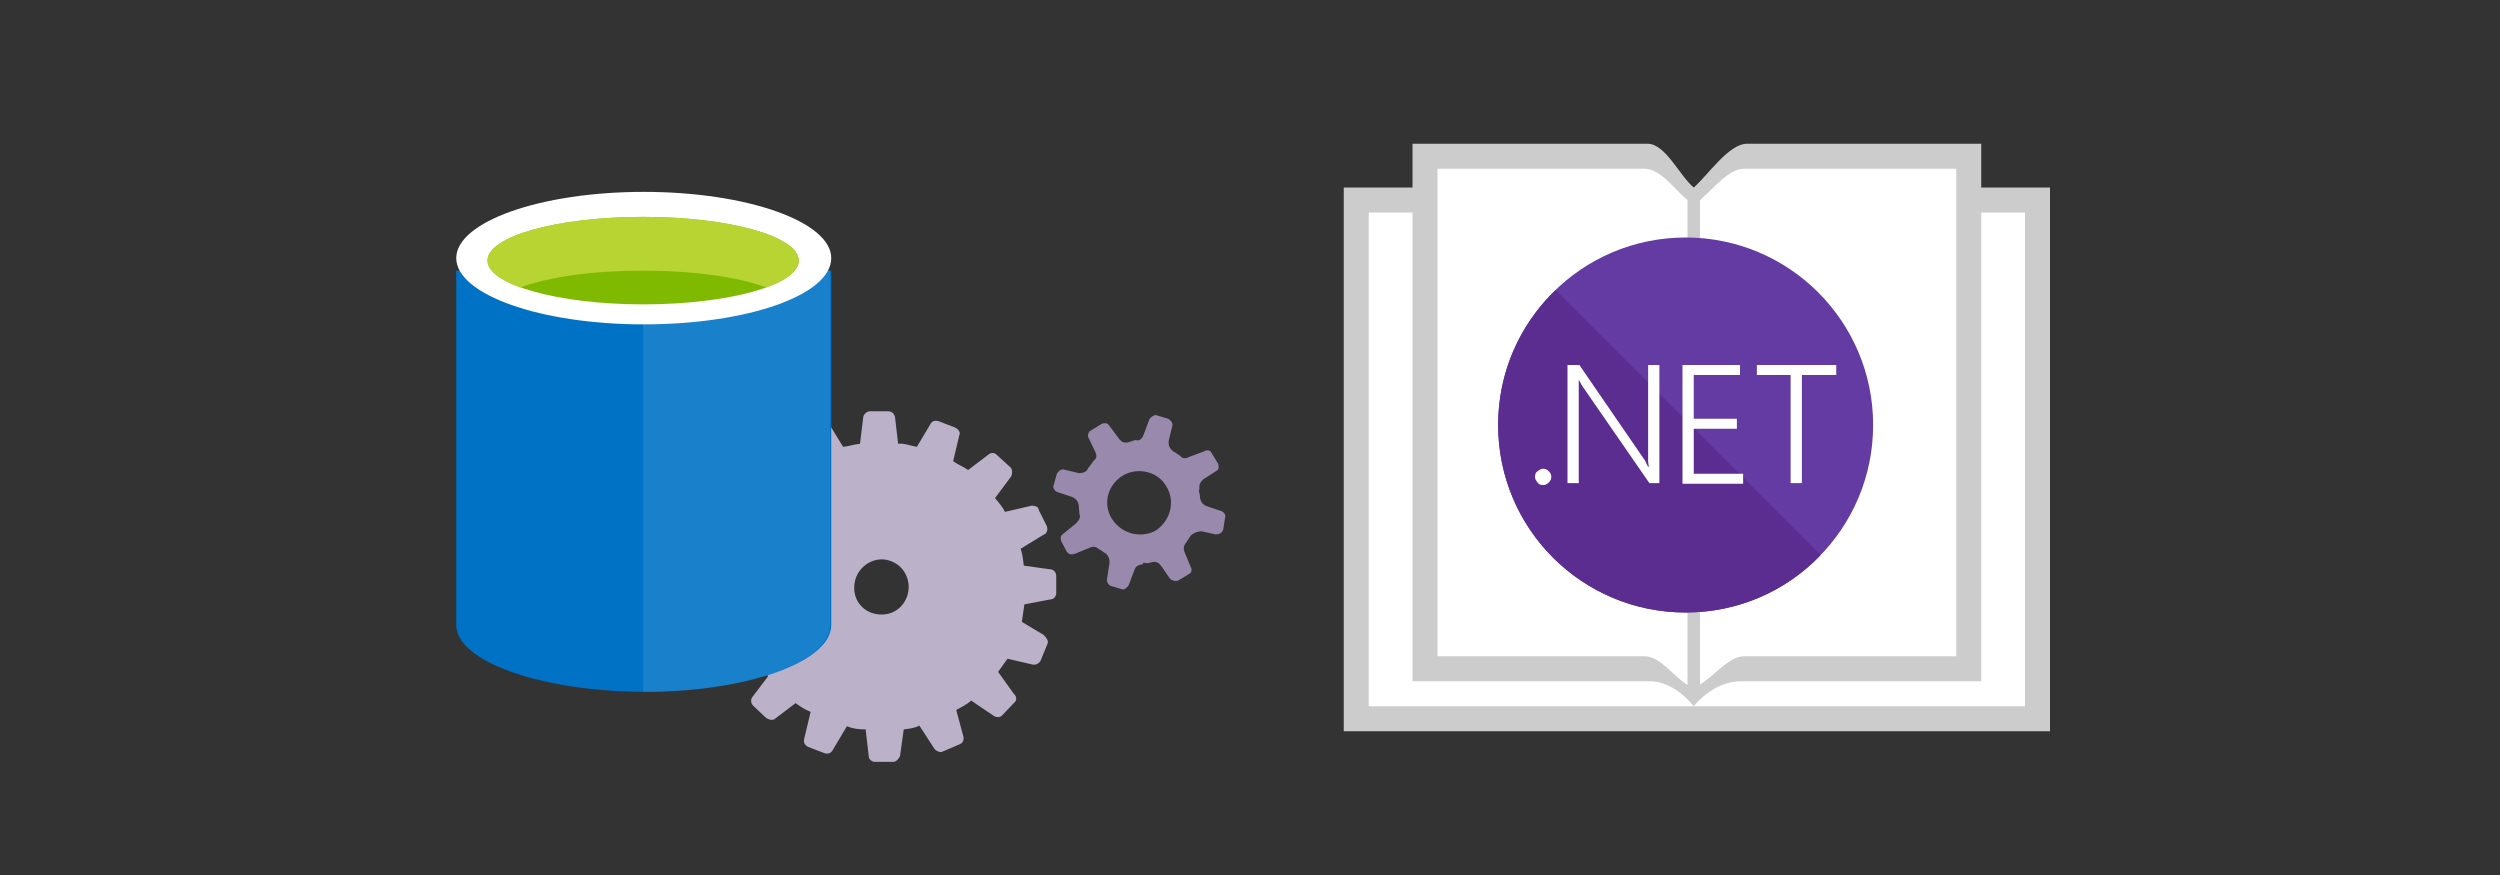 <?xml version="1.0" encoding="utf-8"?>
<!-- Generator: Adobe Illustrator 21.0.0, SVG Export Plug-In . SVG Version: 6.00 Build 0)  -->
<svg version="1.1" xmlns="http://www.w3.org/2000/svg" xmlns:xlink="http://www.w3.org/1999/xlink" x="0px" y="0px"
	 viewBox="0 0 400 140" style="enable-background:new 0 0 400 140;" xml:space="preserve">
<rect x="0" y="0" width="400" height="140" fill="#333333" stroke="none"/>
<style type="text/css">
	.st0{display:none;}
	.st1{display:inline;fill:#E1E5EA;}
	.st2{fill:#AAD2F2;}
	.st3{fill:#FFFFFF;}
	.st4{fill:#CCCCCC;}
	.st5{fill:#2E2E2E;}
	.st6{fill:#AFD3AF;}
	.st7{fill:#5D5F5E;}
	.st8{opacity:0.25;fill:#FFFFFF;}
	.st9{fill:#909090;}
	.st10{fill:none;stroke:#909090;stroke-miterlimit:10;stroke-dasharray:2,2;}
	.st11{fill-rule:evenodd;clip-rule:evenodd;fill:#999999;}
	.st12{fill:#60A860;}
	.st13{fill:#88BE88;}
	.st14{fill:#231F20;}
	.st15{display:none;fill:#7DB912;}
	.st16{fill:#666666;}
	.st17{fill:#1A1A1A;}
	.st18{fill:#0072C6;}
	.st19{opacity:0.1;fill:#FFFFFF;enable-background:new    ;}
	.st20{fill:#7FBA00;}
	.st21{fill:#B8D432;}
	.st22{fill:#999999;}
	.st23{fill:none;stroke:#000000;stroke-width:4;stroke-miterlimit:10;}
	.st24{fill:#80A58E;}
	.st25{fill:none;stroke:#000000;stroke-width:3;stroke-miterlimit:10;}
	.st26{fill:#20598C;}
	.st27{fill:#333333;}
	.st28{fill:none;stroke:#32145A;stroke-width:4;stroke-miterlimit:10;}
	.st29{fill:none;stroke:#FFFFFF;stroke-width:4;stroke-miterlimit:10;}
	.st30{fill:none;stroke:#FFFFFF;stroke-width:3;stroke-miterlimit:10;}
	.st31{fill:#DF5C2B;}
	.st32{fill:#316389;}
	.st33{fill:#638AA5;}
	.st34{fill:#633BA3;}
	.st35{fill:#5C2D91;}
	.st36{display:inline;fill:#FFFFFF;}
	.st37{fill:#998AAD;}
	.st38{fill:#BBB1C8;}
	.st39{fill:#80BCEB;}
	.st40{fill:#006020;}
	.st41{fill:#004B1C;}
	.st42{fill:#D38080;}
	.st43{fill:#E2AAAA;}
	.st44{fill:#C14949;}
	.st45{fill:#B72B2B;}
	.st46{fill:#0078D7;}
	.st47{opacity:0.25;}
	.st48{fill:#808080;}
	.st49{fill:#B3B3B3;}
	.st50{fill:#AD464C;}
	.st51{fill:#366A83;}
	.st52{fill:#619BB5;}
	.st53{fill:#395B71;}
	.st54{fill:#2C3E58;}
	.st55{fill:#FFFFFF;stroke:#60A860;stroke-width:4;stroke-miterlimit:10;}
</style>
<g id="bg_color" class="st0">
	<rect class="st1" width="400" height="140"/>
</g>
<g id="titles">
	<g>
		<polygon class="st3" points="228,25 228,32 217,32 217,115 326,115 326,32 314,32 314,25 278,25 271.5,32.5 263.5,25.5 		"/>
		<g>
			<path id="outline_2_" class="st4" d="M317,30v-7h-37.5c-2.9,0-6.3,5.1-8.5,7c-2.3-1.9-4.5-7-7.4-7H226v7h-11v87h113V30H317z
				 M313,27v78h-34c-2.4,0-5.1,3.5-7,4.5V32c1.9-1.5,4.5-5,7-5H313z M230,27h33.2c2.5,0,4.9,3.5,6.8,5v77.6
				c-1.9-1.1-4.4-4.6-6.8-4.6H230V27z M219,34h7v75h38c4,0,7,4,7,4h-52V34z M324,113h-53c0,0,3-4,7.6-4H317V34h7V113z"/>
		</g>
	</g>
	<g>
		<g>
			<circle class="st34" cx="269.7" cy="68" r="30"/>
			<path class="st35" d="M248.9,46.4c-5.7,5.5-9.2,13.1-9.2,21.6c0,16.6,13.4,30,30,30c8.5,0,16.2-3.5,21.6-9.2L248.9,46.4z"/>
			<g class="st0">
				<path class="st36" d="M260.2,77.5l-11.1-16c-0.1-0.2-0.3-0.4-0.4-0.6c-0.1-0.2-0.2-0.4-0.3-0.6h-0.1c0,0.2,0,0.4,0,0.7
					c0,0.3,0,0.7,0,1.1v15.5h-1.9v-20h2l10.9,15.8c0.2,0.3,0.3,0.5,0.5,0.7c0.1,0.2,0.3,0.4,0.4,0.6h0.1c0-0.3-0.1-0.6-0.1-1
					c0-0.4,0-0.8,0-1.3V57.6h1.9v20H260.2z"/>
				<path class="st36" d="M267.3,77.5v-20h9.7v1.7h-7.9v7.3h7.3v1.7h-7.3v7.6h8.3v1.7H267.3z"/>
				<path class="st36" d="M287.4,59.3v18.3h-1.9V59.3h-5.7v-1.7h13.4v1.7H287.4z"/>
			</g>
		</g>
		<g>
			<path class="st3" d="M246.9,77.6c-0.4,0-0.7-0.1-0.9-0.4s-0.4-0.5-0.4-0.9c0-0.4,0.1-0.7,0.4-0.9s0.5-0.4,0.9-0.4
				c0.2,0,0.3,0,0.5,0.1s0.3,0.2,0.4,0.3s0.2,0.2,0.3,0.4s0.1,0.3,0.1,0.5c0,0.2,0,0.3-0.1,0.5s-0.2,0.3-0.3,0.4s-0.2,0.2-0.4,0.3
				S247,77.6,246.9,77.6z"/>
			<path class="st3" d="M263.9,77.3l-10.5-15.2c-0.1-0.2-0.3-0.4-0.4-0.6s-0.2-0.4-0.3-0.6h-0.1c0,0.2,0,0.4,0,0.7s0,0.6,0,1.1v14.6
				h-1.8V58.4h1.9l10.3,15c0.2,0.2,0.3,0.5,0.4,0.7s0.2,0.4,0.3,0.6h0.1c0-0.3-0.1-0.6-0.1-1s0-0.8,0-1.2V58.4h1.8v18.9H263.9z"/>
			<path class="st3" d="M269.2,77.3V58.4h9.2V60H271V67h6.9v1.6H271v7.2h7.9v1.6H269.2z"/>
			<path class="st3" d="M288.3,60v17.3h-1.8V60h-5.4v-1.6h12.7V60H288.3z"/>
		</g>
	</g>
	<path class="st37" d="M170,85.5c-0.4,0.3-0.3,0.8-0.2,1.1l0.9,1.7c0.3,0.4,0.7,0.5,1.3,0.3l2.2-0.9c0.8-0.4,1.2-0.2,1.7,0.2
		c0.4,0.2,0.7,0.5,1.1,0.7c0.3,0.4,0.6,0.7,0.5,1.6l-0.4,2.6c0,0.5,0.4,0.8,0.5,0.9l2,0.6c0.2,0.1,0.7-0.2,1-0.7l0.9-2.4
		c0.3-0.8,0.8-0.8,1.3-0.9L183,90c0.4,0.2,0.9,0.1,1.1,0c0.6-0.2,1.2-0.2,1.8,0.7l1.3,1.9c0.5,0.4,1,0.4,1.3,0.3l1.8-1.1
		c0.3-0.1,0.5-0.7,0.2-1.1l-0.9-2.2c-0.4-0.8-0.1-1.4,0.2-1.7c0.2-0.4,0.5-0.7,0.7-1.1c0.4-0.3,0.7-0.6,1.7-0.7l2.3,0.5
		c0.7,0,1-0.3,1.2-0.7l0.3-1.9c0.2-0.4-0.1-0.9-0.5-1.1l-2.4-0.8c-0.8-0.3-1-0.9-1.1-1.3c0-0.5-0.1-0.9-0.2-1.2l0.1-0.2
		c0-0.5-0.1-0.9,0.6-1.6l2.2-1.4c0.4-0.3,0.3-0.8,0.2-1.1l-1.1-1.8c-0.1-0.3-0.7-0.5-1.1-0.2l-2.4,0.9c-0.8,0.4-1.2,0.2-1.5-0.2
		c-0.4-0.2-0.7-0.5-1.1-0.7c-0.5-0.4-0.8-0.8-0.7-1.7l0.6-2.5c0-0.5-0.4-0.8-0.7-1l-2-0.6c-0.3,0.1-0.7,0.2-1,0.7l-0.9,2.4
		c-0.3,0.8-0.7,1.1-1.3,0.9c-0.3,0.1-0.7,0.2-1.3,0.4c-0.5,0-0.9,0.1-1.5-0.8l-1.5-2c-0.3-0.4-0.8-0.3-1.1-0.2l-1.8,1.1
		c-0.3,0.1-0.5,0.7-0.4,1l1.1,2.3c0.4,0.8,0.2,1.2-0.2,1.5c-0.4,0.5-0.6,0.9-0.9,1.2c-0.2,0.6-0.8,0.8-1.5,0.8l-2.5-0.6
		c-0.5,0-0.8,0.4-1,0.7l-0.5,1.8c-0.2,0.4,0.1,0.9,0.5,1.1l2.4,0.8c0.8,0.3,1,0.9,1.1,1.3c0,0.5,0.1,0.9,0.1,1.4
		c0.2,0.5,0.1,0.9-0.6,1.6L170,85.5 M184.9,84.9c-2.4,1.3-5.5,0.5-7-1.9c-1.5-2.4-0.7-5.5,1.9-7c2.4-1.3,5.5-0.5,6.8,1.8
		C188.1,80.2,187.3,83.3,184.9,84.9"/>
	<path class="st38" d="M165.1,106.3c0.6,0.2,1.2-0.2,1.4-0.6l1.1-2.7c0.2-0.4-0.1-0.9-0.6-1.4l-3.5-2.1c0.1-0.9,0.3-1.9,0.4-2.8
		l4.2-0.8c0.5,0,0.9-0.5,0.9-1l0-2.7c0-0.7-0.5-1.1-0.9-1.1l-4.3-0.6c-0.1-0.9-0.2-1.9-0.5-2.7l3.6-2.2c0.6-0.2,0.8-0.8,0.6-1.4
		l-1.3-2.6c0-0.5-0.6-0.7-1.1-0.7l-4.3,1c-0.4-0.8-1-1.5-1.6-2.2l2.6-3.5c0.2-0.4,0.2-1.1-0.1-1.4l-2.2-2c-0.3-0.4-1-0.4-1.3-0.1
		l-3.3,2.5c-0.7-0.5-1.7-0.9-2.4-1.4l1-4.2c0.2-0.4-0.1-0.9-0.7-1.2l-2.6-1c-0.6-0.2-1.1,0-1.3,0.4l-2.2,3.7c-1.1-0.2-2-0.6-3-0.5
		l-0.5-4.3c-0.2-0.6-0.5-0.9-1.2-0.9l-2.8,0c-0.5,0-1.1,0.5-1.1,1.1l-0.5,4.1c-0.9,0.1-1.8,0.4-2.7,0.5l-2.2-3.6
		c-0.3-0.4-0.9-0.6-1.5-0.4l-2.5,1.1c-0.6,0.2-0.8,0.8-0.7,1.3l1.3,4.2c-0.9,0.5-1.8,1.1-2.5,1.7l-3.5-2.6c-0.3-0.4-1-0.4-1.4,0.1
		l-1.9,2c-0.4,0.3-0.4,1-0.2,1.5l2.7,3.4c-0.5,0.7-1,1.4-1.5,2.1l-4.2-1c-0.5,0-1,0.3-1.2,0.7l-1.1,2.7c-0.2,0.4,0,1.1,0.4,1.3
		l3.7,2.2c-0.1,0.9-0.3,1.9-0.4,2.8l-4.2,0.8c-0.5,0-0.9,0.5-0.9,1l0,2.9c0,0.5,0.4,0.8,0.9,1.1l4.1,0.5c0.4,0.8,0.4,1.8,0.8,2.6
		l-3.8,2.1c-0.4,0.3-0.6,0.9-0.4,1.5l1,2.7c0.3,0.4,0.9,0.6,1.4,0.6l4.1-1.1c0.6,0.9,1.2,1.6,1.7,2.5l-2.5,3.3
		c-0.4,0.5-0.2,1.1,0.1,1.4l2,1.9c0.5,0.4,1.2,0.5,1.5,0.2l3.3-2.5c0.7,0.5,1.4,1,2.4,1.4l-1,4.2c-0.2,0.6,0,1.1,0.6,1.4l2.6,1
		c0.6,0.2,1.1,0,1.4-0.6l2.2-3.7c1,0.4,1.8,0.5,3,0.5l0.5,4.3c0,0.5,0.5,0.9,1,0.9l2.9,0c0.5,0,0.9-0.5,1.1-0.9l0.6-4.3
		c0.9-0.1,1.7-0.2,2.5-0.6l2.4,3.7c0.3,0.4,0.9,0.6,1.2,0.5l2.8-1.2c0.6-0.2,0.8-0.8,0.6-1.4l-1.1-4.1c0.9-0.5,1.7-0.9,2.4-1.5
		l3.4,2.3c0.5,0.4,1.2,0.5,1.6,0l1.9-2c0.4-0.3,0.4-1-0.1-1.4l-2.5-3.5c0.5-0.7,1-1.4,1.5-2.1L165.1,106.3 M145.1,95.5
		c-0.9,2.4-3.4,3.4-5.8,2.5c-2.2-0.9-3.2-3.3-2.3-5.7c0.9-2.2,3.4-3.4,5.6-2.5C145,90.7,145.9,93.4,145.1,95.5"/>
	<g>
		<path class="st18" d="M103,43.3C103,43.3,103,43.3,103,43.3c-0.8,0-30,0-30,0V100c0,5.8,13.4,10.6,30,10.7v0h-0.2
			c0.1,0,0.1,0,0.2,0v0c16.6,0,30-4.8,30-10.7V43.3H103z"/>
		<path class="st19" d="M102.9,110.7h0.4c16.3,0,29.5-4.8,29.5-10.7V43.3h-29.9V110.7z"/>
		<path class="st3" d="M133,41.3c0,5.9-13.4,10.6-30,10.6s-30-4.8-30-10.6s13.4-10.6,30-10.6S133,35.5,133,41.3"/>
		<path class="st20" d="M127.8,41.7c0,3.9-11.2,7-24.9,7S78,45.5,78,41.7c0-3.9,11.2-7,24.9-7S127.8,37.8,127.8,41.7"/>
		<path class="st21" d="M122.6,46c3.3-1.2,5.2-2.7,5.2-4.3c0-3.9-11.2-7-24.9-7c-13.8,0-24.9,3.1-24.9,7c0,1.6,2,3.1,5.2,4.3
			c4.6-1.7,11.7-2.7,19.7-2.7C110.9,43.3,118.1,44.3,122.6,46"/>
	</g>
</g>
</svg>
